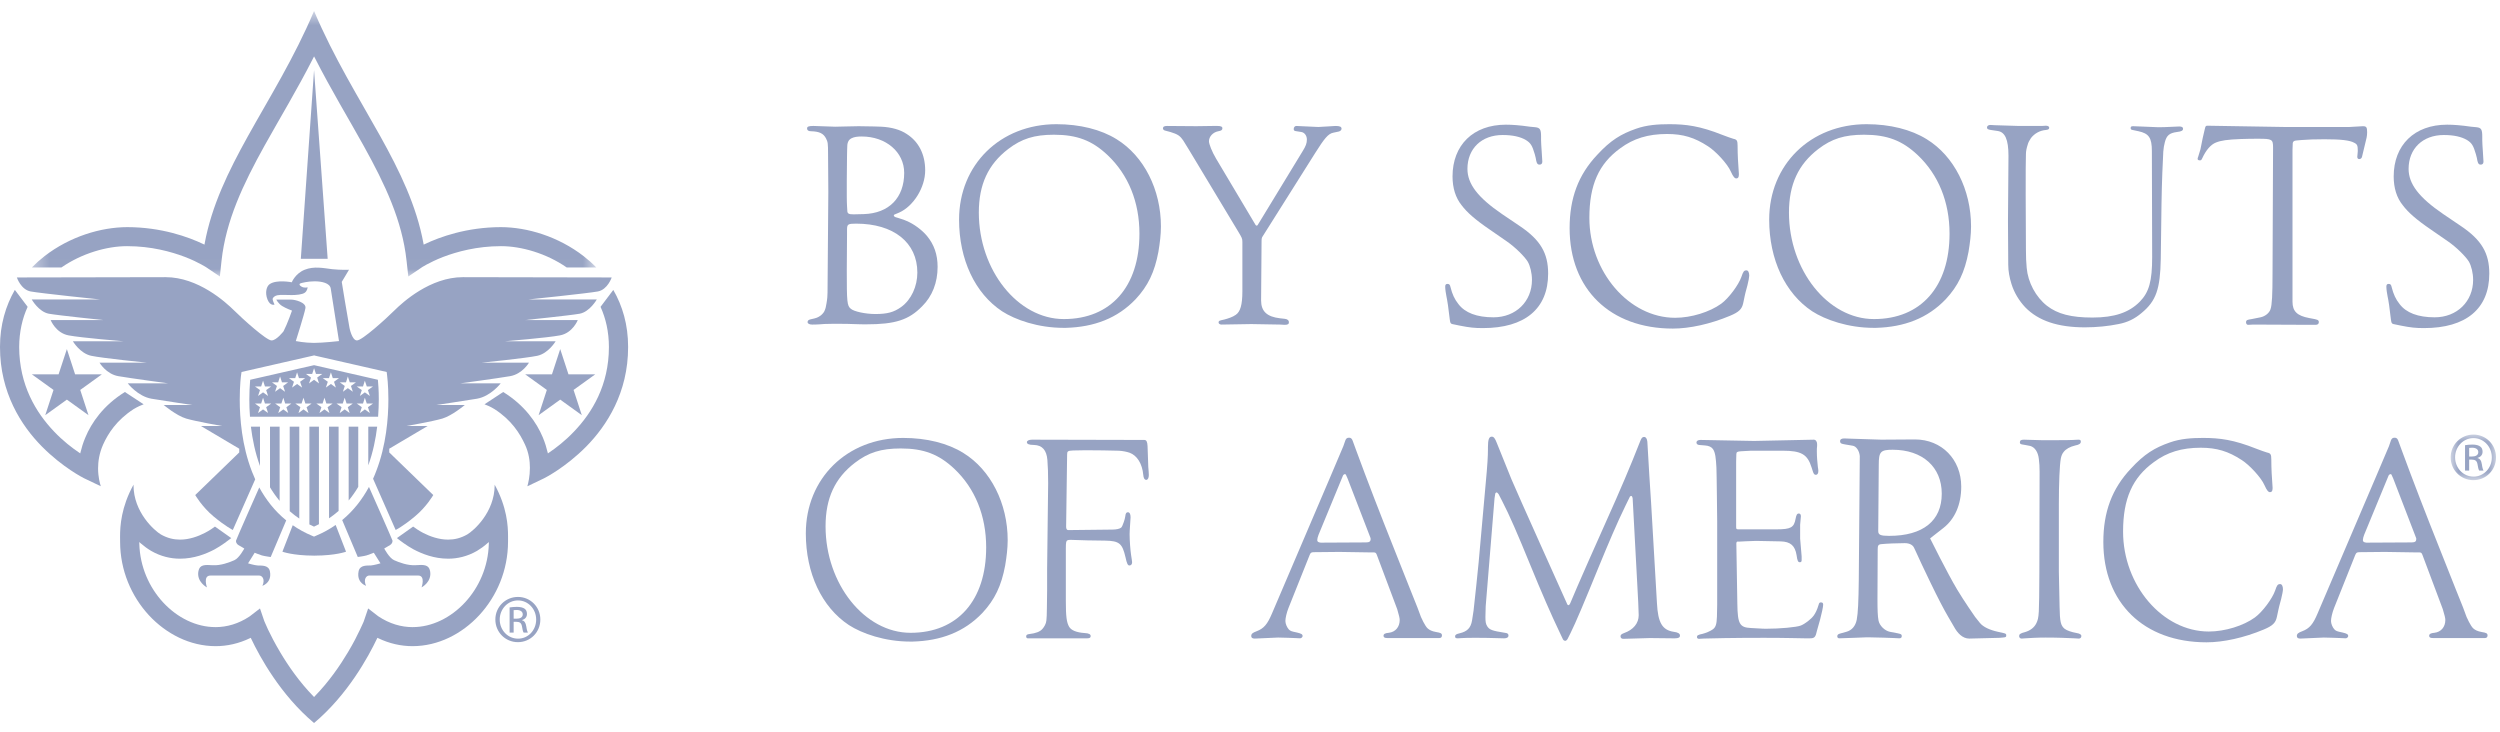 <?xml version="1.0" encoding="UTF-8"?>
<svg width="164px" height="48px" viewBox="0 0 164 48" version="1.1" xmlns="http://www.w3.org/2000/svg" xmlns:xlink="http://www.w3.org/1999/xlink">
    <!-- Generator: Sketch 54.1 (76490) - https://sketchapp.com -->
    <title>boyscout</title>
    <desc>Created with Sketch.</desc>
    <defs>
        <polygon id="path-1" points="0.353 0.571 37.38 0.571 37.38 17.984 0.353 17.984"></polygon>
        <polygon id="path-3" points="0.969 0.044 3.943 0.044 3.943 3.035 0.969 3.035"></polygon>
    </defs>
    <g id="Page-1" stroke="none" stroke-width="1" fill="none" fill-rule="evenodd">
        <g id="Client-Logos" transform="translate(-993, -263)">
            <g id="boyscout" transform="translate(993, 263)">
                <path d="M55.549,17.735 C55.549,19.811 55.565,20.057 55.813,20.255 C56.013,20.435 56.777,20.6 57.423,20.6 C58.203,20.6 58.634,20.485 59.117,20.14 C59.78,19.661 60.178,18.788 60.178,17.881 C60.178,15.905 58.618,14.671 56.164,14.671 C55.631,14.671 55.565,14.704 55.565,15.066 L55.565,15.411 C55.565,16.186 55.549,16.961 55.549,17.735 L55.549,17.735 Z M55.549,12.892 C55.549,13.435 55.582,13.731 55.582,13.797 C55.582,14.012 55.664,14.061 55.997,14.061 L56.661,14.045 C58.319,13.995 59.315,12.973 59.315,11.342 C59.315,9.976 58.12,8.954 56.527,8.954 C56.23,8.954 56.028,8.986 55.863,9.069 C55.764,9.119 55.698,9.186 55.664,9.25 C55.615,9.333 55.582,9.448 55.582,9.581 C55.582,9.679 55.565,9.893 55.565,10.19 L55.549,11.854 L55.549,12.892 Z M54.321,10.123 C54.321,9.383 54.304,9.316 54.189,9.086 C54.022,8.755 53.757,8.624 53.194,8.609 C53.027,8.609 52.944,8.542 52.944,8.428 C52.944,8.312 53.027,8.262 53.357,8.262 C53.357,8.262 54.602,8.312 54.787,8.312 C55.134,8.312 55.879,8.279 56.327,8.279 C57.025,8.279 57.823,8.312 57.823,8.312 C58.484,8.345 59.066,8.509 59.481,8.79 C60.279,9.3 60.692,10.142 60.692,11.178 C60.692,12.314 59.912,13.533 58.985,13.945 L58.669,14.078 C58.651,14.095 58.634,14.111 58.634,14.143 C58.634,14.176 58.669,14.211 58.735,14.242 L58.95,14.307 C59.233,14.39 59.4,14.457 59.464,14.49 C59.945,14.686 60.477,15.081 60.808,15.476 C61.274,16.038 61.507,16.695 61.507,17.504 C61.507,18.542 61.158,19.431 60.494,20.09 C59.613,20.995 58.717,21.276 56.826,21.276 C56.643,21.276 56.379,21.276 55.98,21.259 C55.648,21.243 55.381,21.243 55.183,21.243 L54.554,21.243 C54.189,21.243 53.939,21.259 53.774,21.276 C53.559,21.292 53.392,21.292 53.274,21.292 C53.093,21.292 52.977,21.226 52.977,21.128 C52.977,21.029 53.043,20.979 53.175,20.947 C53.572,20.864 53.656,20.831 53.856,20.683 C53.972,20.583 54.071,20.467 54.104,20.354 C54.153,20.255 54.189,20.09 54.22,19.892 C54.271,19.612 54.286,19.366 54.286,19.183 L54.338,12.595 L54.321,10.123 Z" id="Fill-1" fill="#97A3C3"></path>
                <path d="M74.747,15.329 C74.747,13.253 74.017,11.459 72.656,10.174 C71.645,9.219 70.649,8.838 69.138,8.838 C67.844,8.838 67.014,9.103 66.135,9.778 C64.824,10.783 64.211,12.1 64.211,13.945 C64.211,17.717 66.766,20.931 69.786,20.931 C72.873,20.931 74.747,18.805 74.747,15.329 L74.747,15.329 Z M69.769,21.507 C68.093,21.507 66.601,20.979 65.737,20.421 C63.961,19.248 62.915,17.026 62.915,14.407 C62.915,10.8 65.621,8.147 69.303,8.147 C70.832,8.147 72.225,8.493 73.255,9.136 C75.045,10.24 76.157,12.447 76.157,14.852 C76.157,15.379 76.091,15.922 75.992,16.516 C75.742,17.848 75.311,18.755 74.497,19.628 C73.303,20.879 71.777,21.457 69.918,21.507 L69.769,21.507 Z" id="Fill-3" fill="#97A3C3"></path>
                <path d="M76.404,8.559 C76.355,8.542 76.289,8.494 76.289,8.426 C76.289,8.311 76.371,8.263 76.553,8.263 C77.135,8.263 77.733,8.278 78.478,8.278 C78.895,8.278 79.308,8.263 79.541,8.263 L79.873,8.263 C80.088,8.263 80.189,8.311 80.189,8.411 C80.189,8.526 80.123,8.576 79.921,8.609 C79.574,8.675 79.308,8.954 79.308,9.268 C79.308,9.449 79.508,9.959 79.774,10.404 L82.363,14.752 C82.377,14.785 82.412,14.802 82.445,14.802 C82.478,14.802 82.513,14.769 82.61,14.588 L85.448,9.926 C85.663,9.582 85.731,9.399 85.731,9.152 C85.731,8.904 85.582,8.692 85.365,8.659 L85.05,8.609 C84.901,8.592 84.868,8.559 84.868,8.459 C84.868,8.344 84.951,8.263 85.035,8.263 C85.035,8.263 86.36,8.33 86.478,8.33 C86.676,8.33 87.473,8.263 87.605,8.263 C87.887,8.263 88.005,8.311 88.005,8.444 C88.005,8.526 87.939,8.592 87.838,8.625 L87.456,8.707 C87.124,8.775 86.876,9.087 86.263,10.059 L82.827,15.511 C82.777,15.576 82.759,15.659 82.759,15.807 L82.728,19.711 C82.728,20.435 83.126,20.782 83.97,20.88 L84.269,20.913 C84.453,20.93 84.552,21.013 84.552,21.145 C84.552,21.259 84.486,21.309 84.269,21.309 L83.987,21.292 C83.987,21.292 82.245,21.259 82.08,21.259 C81.865,21.259 80.123,21.292 80.123,21.292 C80.022,21.292 79.939,21.226 79.939,21.161 C79.939,21.028 80.022,21.028 80.305,20.963 C80.553,20.897 80.868,20.799 81.068,20.651 C81.366,20.452 81.5,19.99 81.5,19.119 L81.5,15.873 C81.5,15.642 81.465,15.594 81.25,15.23 L77.998,9.828 C77.649,9.268 77.566,9.069 77.318,8.888 C77.069,8.707 76.454,8.576 76.404,8.559" id="Fill-5" fill="#97A3C3"></path>
                <path d="M100.994,10.8 C100.879,10.8 100.827,10.75 100.778,10.552 C100.763,10.438 100.73,10.288 100.679,10.109 C100.514,9.548 100.414,9.383 100.097,9.185 C99.733,8.971 99.234,8.857 98.571,8.857 C97.193,8.857 96.264,9.747 96.264,11.079 C96.264,12.067 96.945,12.957 98.538,14.045 L99.684,14.819 C101.061,15.742 101.558,16.614 101.558,17.948 C101.558,20.255 100.031,21.523 97.277,21.523 C96.73,21.523 96.413,21.49 95.75,21.359 L95.269,21.259 C95.154,21.226 95.137,21.193 95.104,20.947 L94.987,20.024 C94.97,19.859 94.887,19.447 94.887,19.447 C94.855,19.283 94.805,18.986 94.805,18.805 C94.805,18.674 94.855,18.624 94.954,18.624 C95.071,18.624 95.119,18.674 95.154,18.84 C95.269,19.3 95.418,19.629 95.668,19.942 C96.101,20.519 96.879,20.816 97.975,20.816 C99.436,20.816 100.497,19.778 100.497,18.361 C100.497,17.914 100.379,17.438 100.216,17.159 C99.998,16.812 99.401,16.219 98.854,15.84 L97.76,15.083 C96.747,14.392 96.233,13.929 95.884,13.467 C95.486,12.974 95.286,12.331 95.286,11.574 C95.286,9.514 96.646,8.179 98.786,8.179 C99.203,8.179 99.684,8.214 100.365,8.312 C100.53,8.329 100.646,8.345 100.712,8.345 C101.028,8.378 101.094,8.495 101.094,8.955 L101.094,9.202 C101.094,9.481 101.176,10.421 101.176,10.602 C101.176,10.733 101.11,10.8 100.994,10.8" id="Fill-7" fill="#97A3C3"></path>
                <path d="M113.489,20.716 C112.195,21.259 110.834,21.555 109.74,21.555 C105.625,21.555 102.967,18.969 102.967,14.967 C102.967,13.005 103.534,11.474 104.777,10.157 C105.656,9.202 106.337,8.79 107.332,8.443 C108.029,8.197 108.76,8.147 109.507,8.147 C110.601,8.147 111.515,8.262 113.008,8.857 C113.309,8.971 113.538,9.054 113.705,9.104 C113.938,9.152 113.986,9.219 113.986,9.564 C113.986,10.157 114.021,10.733 114.07,11.393 L114.07,11.459 C114.07,11.64 114.004,11.705 113.905,11.705 C113.806,11.705 113.705,11.623 113.538,11.245 C113.323,10.75 112.56,9.926 112.046,9.597 C111.166,9.021 110.403,8.79 109.357,8.79 C108.112,8.79 107.152,9.086 106.288,9.728 C104.876,10.75 104.263,12.133 104.263,14.292 C104.263,17.817 106.853,20.847 109.889,20.847 C110.95,20.847 112.161,20.467 112.909,19.926 C113.406,19.564 114.052,18.69 114.236,18.162 C114.353,17.817 114.401,17.735 114.568,17.735 C114.684,17.735 114.75,17.881 114.75,18.081 C114.75,18.179 114.7,18.442 114.634,18.707 C114.535,19.036 114.453,19.414 114.453,19.414 L114.353,19.893 C114.269,20.271 114.087,20.467 113.489,20.716" id="Fill-9" fill="#97A3C3"></path>
                <path d="M127.89,15.329 C127.89,13.253 127.161,11.459 125.801,10.174 C124.788,9.219 123.793,8.838 122.282,8.838 C120.988,8.838 120.159,9.103 119.279,9.778 C117.967,10.783 117.356,12.1 117.356,13.945 C117.356,17.717 119.909,20.931 122.93,20.931 C126.016,20.931 127.89,18.805 127.89,15.329 L127.89,15.329 Z M122.914,21.507 C121.238,21.507 119.744,20.979 118.881,20.421 C117.106,19.248 116.059,17.026 116.059,14.407 C116.059,10.8 118.765,8.147 122.449,8.147 C123.975,8.147 125.368,8.493 126.398,9.136 C128.191,10.24 129.301,12.447 129.301,14.852 C129.301,15.379 129.235,15.922 129.136,16.516 C128.886,17.848 128.455,18.755 127.642,19.628 C126.449,20.879 124.92,21.457 123.062,21.507 L122.914,21.507 Z" id="Fill-11" fill="#97A3C3"></path>
                <path d="M130.876,8.214 C130.876,8.214 132.303,8.262 132.421,8.262 L133.948,8.262 L134.212,8.247 C134.344,8.247 134.428,8.297 134.428,8.378 C134.428,8.476 134.362,8.509 134.212,8.526 C133.813,8.559 133.464,8.757 133.233,9.054 C133.134,9.202 133.05,9.35 133.015,9.498 C132.951,9.695 132.901,9.911 132.901,10.109 C132.885,10.454 132.885,11.361 132.885,12.826 L132.901,16.383 C132.901,16.845 132.918,17.24 132.951,17.569 C133.033,18.524 133.547,19.481 134.278,20.057 C134.975,20.6 135.871,20.831 137.266,20.831 C138.709,20.831 139.67,20.5 140.368,19.793 C140.981,19.167 141.182,18.443 141.182,16.861 L141.163,9.911 C141.163,9.036 140.967,8.757 140.286,8.609 L139.97,8.542 C139.788,8.509 139.772,8.495 139.772,8.395 C139.772,8.312 139.805,8.279 139.937,8.279 L140.403,8.297 C141.099,8.329 141.497,8.345 141.563,8.345 C141.731,8.345 142.079,8.345 142.626,8.312 L142.957,8.297 C143.124,8.297 143.208,8.345 143.208,8.443 C143.208,8.559 143.124,8.624 142.81,8.659 C142.327,8.724 142.129,8.873 142.013,9.333 C141.962,9.514 141.929,9.728 141.912,9.943 C141.879,10.488 141.813,12.035 141.794,13.419 L141.747,16.976 C141.712,18.954 141.448,19.743 140.484,20.535 C140.036,20.914 139.572,21.145 138.975,21.259 C138.329,21.392 137.549,21.474 136.769,21.474 C134.994,21.474 133.715,21.045 132.852,20.155 C132.453,19.728 132.138,19.217 131.956,18.64 C131.822,18.212 131.741,17.785 131.741,17.373 C131.741,17.373 131.723,14.705 131.723,14.505 L131.756,10.223 C131.756,9.136 131.525,8.659 131.044,8.592 L130.596,8.526 C130.412,8.495 130.346,8.461 130.346,8.362 C130.346,8.262 130.445,8.197 130.561,8.197 L130.876,8.214 Z" id="Fill-13" fill="#97A3C3"></path>
                <path d="M144.632,8.477 C144.68,8.261 144.699,8.247 144.83,8.247 C144.83,8.247 149.625,8.33 149.842,8.33 L154.122,8.33 L155.003,8.28 C155.234,8.28 155.284,8.344 155.284,8.675 C155.284,8.806 155.269,8.921 155.251,9.021 L154.951,10.273 C154.937,10.371 154.853,10.437 154.77,10.437 C154.688,10.437 154.638,10.387 154.638,10.289 C154.638,10.173 154.671,10.058 154.671,9.911 C154.671,9.549 154.638,9.466 154.438,9.366 C154.141,9.201 153.559,9.135 152.481,9.135 C151.916,9.135 151.352,9.152 150.987,9.185 L150.622,9.218 C150.49,9.233 150.423,9.283 150.405,9.383 C150.405,9.383 150.388,9.713 150.388,9.828 L150.388,19.794 C150.388,20.42 150.688,20.716 151.484,20.864 L151.833,20.93 C151.932,20.963 152.116,20.963 152.116,21.127 C152.116,21.242 152.048,21.309 151.901,21.309 L151.569,21.309 L147.817,21.292 C147.734,21.292 147.553,21.309 147.47,21.309 C147.386,21.309 147.338,21.227 147.338,21.127 C147.338,21.094 147.352,21.03 147.418,20.996 C147.487,20.963 147.716,20.93 147.716,20.93 L148.297,20.814 C148.597,20.749 148.863,20.535 148.944,20.289 C149.045,20.008 149.078,19.316 149.078,17.947 L149.113,9.68 C149.113,9.135 149.045,9.102 148.147,9.102 C147.817,9.102 147.435,9.102 147.004,9.12 C146.11,9.152 145.691,9.218 145.363,9.351 C145.029,9.482 144.713,9.844 144.465,10.387 C144.415,10.502 144.38,10.52 144.314,10.52 C144.217,10.52 144.164,10.487 144.164,10.42 C144.164,10.371 144.18,10.339 144.199,10.289 L144.349,9.796 L144.498,9.054 L144.632,8.477 Z" id="Fill-15" fill="#97A3C3"></path>
                <path d="M162.735,10.8 C162.619,10.8 162.569,10.75 162.518,10.552 C162.503,10.438 162.468,10.288 162.417,10.109 C162.252,9.548 162.153,9.383 161.837,9.185 C161.473,8.971 160.974,8.857 160.311,8.857 C158.935,8.857 158.004,9.747 158.004,11.079 C158.004,12.067 158.685,12.957 160.279,14.045 L161.422,14.819 C162.8,15.742 163.298,16.614 163.298,17.948 C163.298,20.255 161.771,21.523 159.017,21.523 C158.471,21.523 158.155,21.49 157.49,21.359 L157.01,21.259 C156.894,21.226 156.878,21.193 156.842,20.947 L156.727,20.024 C156.712,19.859 156.627,19.447 156.627,19.447 C156.595,19.283 156.545,18.986 156.545,18.805 C156.545,18.674 156.595,18.624 156.694,18.624 C156.812,18.624 156.861,18.674 156.894,18.84 C157.01,19.3 157.16,19.629 157.41,19.942 C157.841,20.519 158.621,20.816 159.715,20.816 C161.176,20.816 162.237,19.778 162.237,18.361 C162.237,17.914 162.12,17.438 161.957,17.159 C161.74,16.812 161.143,16.219 160.595,15.84 L159.501,15.083 C158.487,14.392 157.973,13.929 157.625,13.467 C157.224,12.974 157.026,12.331 157.026,11.574 C157.026,9.514 158.388,8.179 160.528,8.179 C160.945,8.179 161.424,8.214 162.105,8.312 C162.27,8.329 162.386,8.345 162.454,8.345 C162.77,8.378 162.836,8.495 162.836,8.955 L162.836,9.202 C162.836,9.481 162.916,10.421 162.916,10.602 C162.916,10.733 162.85,10.8 162.735,10.8" id="Fill-17" fill="#97A3C3"></path>
                <path d="M64.693,35.911 C64.693,33.835 63.964,32.04 62.604,30.754 C61.591,29.8 60.596,29.419 59.085,29.419 C57.791,29.419 56.962,29.685 56.082,30.359 C54.77,31.364 54.157,32.681 54.157,34.526 C54.157,38.298 56.712,41.512 59.733,41.512 C62.819,41.512 64.693,39.386 64.693,35.911 L64.693,35.911 Z M59.715,42.088 C58.041,42.088 56.547,41.561 55.684,41.002 C53.909,39.829 52.862,37.607 52.862,34.988 C52.862,31.381 55.568,28.728 59.25,28.728 C60.778,28.728 62.173,29.074 63.2,29.717 C64.992,30.821 66.104,33.028 66.104,35.433 C66.104,35.959 66.038,36.504 65.939,37.097 C65.69,38.429 65.258,39.336 64.445,40.209 C63.25,41.461 61.725,42.038 59.865,42.088 L59.715,42.088 Z" id="Fill-19" fill="#97A3C3"></path>
                <path d="M75.062,28.86 C75.213,28.86 75.262,28.975 75.279,29.255 L75.328,30.639 C75.345,30.853 75.363,31.017 75.363,31.165 C75.363,31.348 75.297,31.479 75.196,31.479 C75.081,31.479 75.015,31.363 74.998,31.149 C74.932,30.424 74.597,29.882 74.102,29.699 C73.904,29.634 73.671,29.584 73.405,29.568 C72.891,29.551 71.894,29.536 71.215,29.536 L70.4,29.551 C70.036,29.568 70.003,29.601 70.003,29.831 L69.938,34.558 C69.938,34.691 69.987,34.774 70.069,34.774 L72.957,34.741 C73.237,34.741 73.454,34.691 73.553,34.608 C73.603,34.558 73.652,34.444 73.721,34.246 C73.77,34.113 73.801,33.984 73.819,33.867 C73.836,33.686 73.885,33.603 73.985,33.603 C74.102,33.603 74.166,33.718 74.166,33.934 C74.102,34.856 74.102,34.955 74.102,35.037 C74.102,35.465 74.152,36.093 74.201,36.42 C74.234,36.634 74.267,36.832 74.267,36.882 C74.267,37.013 74.201,37.096 74.086,37.096 C73.985,37.096 73.919,36.965 73.836,36.568 C73.622,35.648 73.436,35.482 72.493,35.465 C72.493,35.465 71.548,35.448 71.331,35.448 L70.251,35.415 C70.154,35.415 70.086,35.415 70.022,35.448 C69.938,35.482 69.919,35.598 69.919,35.975 L69.919,39.436 C69.919,40.439 69.97,40.836 70.135,41.115 C70.268,41.346 70.616,41.494 71.165,41.529 C71.43,41.543 71.548,41.61 71.548,41.725 C71.548,41.824 71.496,41.874 71.314,41.874 L67.416,41.874 C67.364,41.874 67.316,41.824 67.316,41.758 C67.316,41.658 67.364,41.61 67.531,41.593 C67.944,41.543 68.226,41.446 68.392,41.246 C68.493,41.132 68.627,40.918 68.643,40.703 C68.658,40.556 68.676,40.291 68.676,39.913 L68.691,38.743 L68.691,37.327 L68.759,31.694 C68.759,31.117 68.742,30.539 68.709,30.177 C68.658,29.536 68.377,29.205 67.83,29.189 C67.498,29.189 67.364,29.124 67.364,29.008 C67.364,28.91 67.498,28.843 67.698,28.843 L74.75,28.86 L75.062,28.86 Z" id="Fill-21" fill="#97A3C3"></path>
                <path d="M88.303,31.167 C88.285,31.117 88.254,31.101 88.221,31.101 C88.186,31.101 88.136,31.134 88.105,31.184 L86.495,35.086 C86.444,35.218 86.411,35.351 86.411,35.432 C86.411,35.53 86.479,35.582 86.644,35.598 L89.616,35.582 C89.831,35.582 89.913,35.515 89.913,35.367 C89.913,35.334 89.913,35.301 89.897,35.268 L88.404,31.396 L88.303,31.167 Z M88.122,29.272 L88.254,28.894 C88.303,28.761 88.371,28.713 88.503,28.713 C88.617,28.713 88.685,28.777 88.734,28.91 L88.951,29.503 C89.713,31.579 90.561,33.768 91.488,36.092 C92.336,38.249 92.85,39.501 92.982,39.848 L93.215,40.473 C93.215,40.473 93.479,41.082 93.663,41.23 C93.779,41.33 93.927,41.411 94.21,41.461 C94.509,41.511 94.592,41.544 94.592,41.691 C94.592,41.791 94.528,41.856 94.427,41.856 L91.009,41.856 C90.826,41.856 90.759,41.808 90.759,41.708 C90.759,41.592 90.859,41.529 91.108,41.511 C91.539,41.461 91.82,41.132 91.82,40.672 C91.82,40.541 91.771,40.358 91.657,39.963 L90.328,36.42 C90.278,36.272 90.227,36.239 90.128,36.239 L89.946,36.239 C89.249,36.239 88.555,36.206 87.855,36.206 L86.179,36.223 C86.097,36.223 86.047,36.239 86.014,36.258 C85.981,36.272 85.948,36.323 85.915,36.404 L84.52,39.896 C84.405,40.192 84.322,40.541 84.322,40.737 C84.322,40.918 84.423,41.149 84.537,41.28 C84.652,41.396 84.688,41.411 85.084,41.494 C85.367,41.561 85.451,41.611 85.451,41.727 C85.451,41.791 85.367,41.873 85.284,41.873 L84.921,41.856 C84.921,41.856 84.124,41.823 83.842,41.823 C83.707,41.823 82.314,41.891 82.314,41.891 C82.165,41.891 82.081,41.841 82.081,41.727 C82.081,41.577 82.165,41.511 82.43,41.411 C82.911,41.23 83.142,40.951 83.443,40.242 L87.276,31.267 L88.122,29.272 Z" id="Fill-23" fill="#97A3C3"></path>
                <path d="M107.102,32.698 C107.086,32.6 107.055,32.532 107.003,32.532 C106.97,32.532 106.921,32.567 106.905,32.615 L106.638,33.16 C106.075,34.312 105.511,35.646 104.88,37.179 C103.967,39.419 103.352,40.886 103.02,41.544 L102.838,41.907 C102.805,41.972 102.737,42.038 102.686,42.038 C102.587,42.038 102.539,41.972 102.506,41.891 L102.257,41.363 C101.792,40.391 101.146,38.926 100.333,36.932 C99.586,35.103 99.004,33.751 98.539,32.863 L98.309,32.417 C98.257,32.353 98.209,32.303 98.191,32.303 C98.143,32.303 98.108,32.336 98.092,32.369 L98.042,32.682 L97.462,39.765 L97.444,40.457 C97.444,40.786 97.462,40.919 97.561,41.082 C97.71,41.313 97.875,41.379 98.721,41.512 C98.888,41.529 98.956,41.576 98.956,41.691 C98.956,41.808 98.855,41.874 98.672,41.874 L98.009,41.857 C97.629,41.841 97.095,41.841 96.764,41.841 C96.416,41.841 96.135,41.841 95.918,41.857 L95.635,41.874 C95.487,41.874 95.454,41.841 95.454,41.741 C95.454,41.643 95.536,41.593 95.751,41.544 C96.249,41.427 96.48,41.198 96.566,40.705 L96.665,40.062 C96.698,39.881 96.998,36.9 96.998,36.9 L97.462,31.71 C97.578,30.491 97.609,29.915 97.609,29.486 L97.609,29.338 C97.609,28.843 97.677,28.644 97.86,28.644 C97.992,28.644 98.077,28.762 98.191,29.058 L99.154,31.446 C99.452,32.17 102.787,39.582 102.787,39.582 C102.803,39.65 102.855,39.7 102.886,39.7 C102.938,39.7 102.97,39.65 103.004,39.582 L103.466,38.496 C103.835,37.639 104.448,36.257 105.294,34.362 C106.289,32.155 107.018,30.426 107.499,29.189 L107.618,28.893 C107.684,28.729 107.75,28.663 107.849,28.663 C107.967,28.663 108.047,28.777 108.066,28.976 L108.198,31.217 C108.198,31.217 108.297,32.798 108.312,32.979 L108.696,39.567 C108.762,40.851 109.044,41.329 109.79,41.446 C110.072,41.479 110.206,41.562 110.206,41.691 C110.206,41.824 110.107,41.874 109.858,41.874 L109.79,41.874 C109.79,41.874 108.347,41.857 108.231,41.857 C108.099,41.857 107.07,41.891 107.07,41.891 C106.97,41.891 106.504,41.907 106.487,41.907 C106.372,41.907 106.306,41.841 106.306,41.741 C106.306,41.643 106.372,41.593 106.539,41.529 C107.15,41.313 107.499,40.886 107.499,40.357 C107.499,40.193 107.486,39.913 107.468,39.519 L107.4,38.232 L107.102,32.698 Z" id="Fill-25" fill="#97A3C3"></path>
                <path d="M114.221,29.602 C113.97,29.617 113.904,29.65 113.904,29.798 L113.891,30.277 L113.891,34.131 L113.891,34.543 C113.891,34.707 113.904,34.724 114.04,34.724 L116.545,34.724 C117.474,34.724 117.689,34.608 117.79,34.033 C117.839,33.769 117.889,33.686 118.007,33.686 C118.089,33.686 118.139,33.752 118.139,33.867 L118.089,34.427 L118.089,35.333 L118.188,36.503 L118.188,36.75 C118.188,36.833 118.155,36.883 118.073,36.883 C117.955,36.883 117.906,36.8 117.856,36.421 C117.755,35.795 117.456,35.531 116.809,35.515 C116.809,35.515 116.18,35.498 115.2,35.483 C114.917,35.483 114.071,35.531 114.071,35.531 L113.957,35.531 C113.924,35.548 113.904,35.598 113.904,35.646 L113.97,39.617 C113.988,40.934 114.122,41.165 114.867,41.198 C115.681,41.246 115.747,41.246 115.832,41.246 C116.76,41.246 117.856,41.148 118.139,41.033 C118.42,40.917 118.803,40.622 118.985,40.374 C119.101,40.208 119.2,40.012 119.299,39.683 C119.332,39.55 119.367,39.517 119.449,39.517 C119.548,39.517 119.6,39.55 119.6,39.665 C119.6,39.814 119.499,40.258 119.4,40.638 L119.2,41.346 C119.101,41.808 119.035,41.874 118.719,41.874 L118.422,41.874 C118.141,41.874 117.225,41.841 115.716,41.841 C113.677,41.841 112.199,41.874 111.766,41.889 L111.452,41.907 C111.369,41.907 111.32,41.857 111.32,41.791 C111.32,41.691 111.37,41.643 111.702,41.576 C111.9,41.527 112.216,41.395 112.366,41.281 C112.548,41.148 112.614,40.952 112.631,40.457 L112.647,39.683 L112.647,34.196 C112.647,34.196 112.614,30.869 112.597,30.672 C112.564,30.079 112.531,29.684 112.366,29.453 C112.267,29.321 112.1,29.239 111.851,29.222 L111.452,29.189 C111.353,29.172 111.287,29.124 111.287,29.026 C111.287,28.926 111.386,28.86 111.553,28.86 C111.553,28.86 114.987,28.926 115.07,28.926 C118.921,28.843 118.954,28.843 118.987,28.843 C119.117,28.843 119.202,28.976 119.202,29.124 L119.202,29.255 C119.185,29.371 119.185,29.486 119.185,29.617 C119.185,29.964 119.219,30.343 119.252,30.639 C119.268,30.738 119.284,30.821 119.284,30.886 C119.284,31.069 119.219,31.148 119.119,31.148 C119.037,31.148 118.987,31.102 118.938,30.969 L118.837,30.657 C118.571,29.8 118.158,29.567 116.946,29.567 L114.87,29.567 L114.221,29.602 Z" id="Fill-27" fill="#97A3C3"></path>
                <path d="M123.212,34.839 C123.212,35.087 123.363,35.153 123.928,35.153 C126.151,35.153 127.379,34.165 127.379,32.385 C127.379,30.639 126.118,29.503 124.159,29.503 C123.362,29.503 123.247,29.634 123.247,30.491 L123.212,34.839 Z M122.451,41.808 C122.451,41.808 120.873,41.873 120.657,41.873 C120.574,41.873 120.525,41.823 120.525,41.741 C120.525,41.659 120.574,41.592 120.709,41.561 L121.123,41.446 C121.487,41.346 121.72,41.066 121.802,40.654 C121.885,40.227 121.92,39.435 121.936,38.068 L122.002,29.915 C121.969,29.568 121.769,29.272 121.536,29.239 L121.057,29.158 C120.939,29.141 120.807,29.108 120.789,29.091 C120.741,29.075 120.709,29.008 120.709,28.942 C120.709,28.809 120.824,28.761 120.991,28.761 C121.074,28.761 121.388,28.777 121.388,28.777 C121.388,28.777 123.315,28.842 123.412,28.842 C124.923,28.827 125.604,28.827 125.62,28.827 C127.379,28.827 128.657,30.144 128.657,31.923 C128.657,33.094 128.242,34.049 127.478,34.642 L126.615,35.318 C126.615,35.318 127.742,37.591 128.392,38.678 C128.822,39.403 129.569,40.473 129.569,40.473 L129.885,40.868 C130.101,41.132 130.531,41.328 131.063,41.446 L131.426,41.528 C131.577,41.561 131.61,41.592 131.61,41.675 C131.61,41.791 131.577,41.808 131.376,41.823 L131.179,41.841 C131.179,41.841 129.403,41.891 129.185,41.891 C128.737,41.891 128.406,41.528 128.173,41.099 L127.808,40.473 C127.527,39.994 127.129,39.237 126.63,38.201 C126.182,37.277 125.868,36.603 125.668,36.158 L125.567,35.944 C125.488,35.763 125.286,35.63 124.954,35.63 C124.458,35.63 123.709,35.663 123.412,35.696 C123.212,35.713 123.177,35.796 123.177,36.042 L123.162,39.287 C123.162,40.027 123.177,40.423 123.23,40.704 C123.297,41.049 123.643,41.378 123.976,41.446 L124.489,41.544 C124.706,41.592 124.756,41.609 124.756,41.725 C124.756,41.823 124.706,41.873 124.59,41.873 L124.24,41.856 C124.24,41.856 123.032,41.808 122.582,41.808 L122.451,41.808 Z" id="Fill-29" fill="#97A3C3"></path>
                <path d="M135.109,39.815 C135.127,40.77 135.177,41.034 135.439,41.248 C135.59,41.363 135.872,41.462 136.237,41.529 C136.438,41.562 136.537,41.625 136.537,41.725 C136.537,41.824 136.469,41.891 136.372,41.891 L136.089,41.874 C135.674,41.856 135.026,41.824 134.197,41.824 C133.598,41.824 133.152,41.856 132.853,41.874 L132.62,41.891 C132.521,41.891 132.455,41.824 132.455,41.725 C132.455,41.612 132.521,41.544 132.853,41.462 C133.187,41.363 133.449,41.165 133.584,40.886 C133.767,40.506 133.767,40.31 133.782,37.591 L133.798,30.951 C133.798,30.639 133.782,30.36 133.749,30.112 C133.699,29.649 133.482,29.337 133.187,29.255 C133.051,29.222 132.653,29.156 132.653,29.156 C132.537,29.141 132.504,29.091 132.504,29.025 C132.504,28.893 132.57,28.843 132.77,28.843 C133.101,28.843 133.583,28.877 133.965,28.877 L134.595,28.877 C135.359,28.877 135.823,28.877 136.337,28.843 C136.469,28.843 136.502,28.877 136.502,28.975 C136.502,29.091 136.403,29.174 136.139,29.222 C135.79,29.305 135.524,29.453 135.375,29.649 C135.276,29.767 135.224,29.915 135.193,30.062 C135.109,30.491 135.061,31.727 135.061,33.094 L135.061,37.491 L135.109,39.815 Z" id="Fill-31" fill="#97A3C3"></path>
                <path d="M148.501,41.297 C147.207,41.84 145.845,42.136 144.751,42.136 C140.634,42.136 137.979,39.55 137.979,35.548 C137.979,33.586 138.545,32.055 139.789,30.738 C140.667,29.783 141.348,29.371 142.343,29.024 C143.04,28.778 143.771,28.728 144.516,28.728 C145.612,28.728 146.524,28.843 148.02,29.438 C148.318,29.552 148.549,29.635 148.716,29.685 C148.949,29.733 148.998,29.8 148.998,30.145 C148.998,30.738 149.031,31.314 149.081,31.973 L149.081,32.04 C149.081,32.221 149.015,32.286 148.914,32.286 C148.815,32.286 148.716,32.204 148.549,31.826 C148.334,31.331 147.572,30.507 147.057,30.178 C146.177,29.602 145.413,29.371 144.367,29.371 C143.122,29.371 142.161,29.667 141.3,30.309 C139.888,31.331 139.274,32.714 139.274,34.873 C139.274,38.398 141.862,41.428 144.898,41.428 C145.961,41.428 147.174,41.048 147.919,40.507 C148.417,40.145 149.064,39.271 149.248,38.743 C149.362,38.398 149.413,38.316 149.579,38.316 C149.696,38.316 149.762,38.462 149.762,38.661 C149.762,38.761 149.71,39.023 149.645,39.288 C149.546,39.617 149.465,39.995 149.465,39.995 L149.362,40.474 C149.281,40.852 149.098,41.048 148.501,41.297" id="Fill-33" fill="#97A3C3"></path>
                <path d="M156.895,31.167 C156.88,31.117 156.847,31.101 156.812,31.101 C156.781,31.101 156.73,31.134 156.697,31.184 L155.087,35.086 C155.037,35.218 155.004,35.351 155.004,35.432 C155.004,35.53 155.07,35.582 155.237,35.598 L158.207,35.582 C158.424,35.582 158.507,35.515 158.507,35.367 C158.507,35.334 158.507,35.301 158.488,35.268 L156.998,31.396 L156.895,31.167 Z M156.715,29.272 L156.845,28.894 C156.895,28.761 156.961,28.713 157.093,28.713 C157.213,28.713 157.277,28.777 157.326,28.91 L157.543,29.503 C158.306,31.579 159.153,33.768 160.081,36.092 C160.927,38.249 161.441,39.501 161.576,39.848 L161.807,40.473 C161.807,40.473 162.073,41.082 162.255,41.23 C162.37,41.33 162.521,41.411 162.803,41.461 C163.101,41.511 163.183,41.544 163.183,41.691 C163.183,41.791 163.119,41.856 163.018,41.856 L159.601,41.856 C159.417,41.856 159.353,41.808 159.353,41.708 C159.353,41.592 159.452,41.529 159.699,41.511 C160.131,41.461 160.414,41.132 160.414,40.672 C160.414,40.541 160.364,40.358 160.248,39.963 L158.919,36.42 C158.87,36.272 158.82,36.239 158.721,36.239 L158.538,36.239 C157.842,36.239 157.145,36.206 156.447,36.206 L154.771,36.223 C154.689,36.223 154.641,36.239 154.606,36.258 C154.573,36.272 154.542,36.323 154.505,36.404 L153.111,39.896 C152.996,40.192 152.914,40.541 152.914,40.737 C152.914,40.918 153.013,41.149 153.13,41.28 C153.246,41.396 153.279,41.411 153.675,41.494 C153.96,41.561 154.042,41.611 154.042,41.727 C154.042,41.791 153.96,41.873 153.877,41.873 L153.512,41.856 C153.512,41.856 152.715,41.823 152.433,41.823 C152.299,41.823 150.906,41.891 150.906,41.891 C150.755,41.891 150.674,41.841 150.674,41.727 C150.674,41.577 150.755,41.511 151.021,41.411 C151.504,41.23 151.735,40.951 152.034,40.242 L155.867,31.267 L156.715,29.272 Z" id="Fill-35" fill="#97A3C3"></path>
                <path d="M33.695,40.586 L33.886,40.586 C34.105,40.586 34.293,40.507 34.293,40.302 C34.293,40.159 34.185,40.014 33.886,40.014 C33.803,40.014 33.742,40.021 33.695,40.026 L33.695,40.586 Z M33.695,41.5 L33.43,41.5 L33.43,39.848 C33.57,39.831 33.701,39.81 33.9,39.81 C34.152,39.81 34.319,39.862 34.418,39.934 C34.517,40.007 34.569,40.119 34.569,40.278 C34.569,40.493 34.425,40.624 34.244,40.678 L34.244,40.691 C34.39,40.719 34.489,40.848 34.524,41.093 C34.562,41.348 34.602,41.448 34.63,41.5 L34.352,41.5 C34.31,41.447 34.272,41.298 34.239,41.081 C34.199,40.869 34.093,40.791 33.879,40.791 L33.695,40.791 L33.695,41.5 Z M33.973,39.388 C33.317,39.388 32.782,39.948 32.782,40.64 C32.782,41.343 33.317,41.895 33.98,41.895 C34.644,41.903 35.173,41.343 35.173,40.643 C35.173,39.948 34.644,39.388 33.98,39.388 L33.973,39.388 Z M33.98,39.159 C34.795,39.159 35.446,39.814 35.446,40.64 C35.446,41.476 34.795,42.126 33.973,42.126 C33.157,42.126 32.495,41.476 32.495,40.64 C32.495,39.814 33.157,39.159 33.973,39.159 L33.98,39.159 Z" id="Fill-37" fill="#97A3C3"></path>
                <polygon id="Fill-39" fill="#97A3C3" points="4.387 22.901 4.927 24.558 6.679 24.558 5.264 25.58 5.804 27.236 4.387 26.215 2.969 27.236 3.51 25.58 2.091 24.558 3.843 24.558"></polygon>
                <polygon id="Fill-41" fill="#97A3C3" points="36.75 22.901 37.292 24.558 39.045 24.558 37.626 25.58 38.167 27.236 36.75 26.215 35.333 27.236 35.873 25.58 34.454 24.558 36.208 24.558"></polygon>
                <path d="M8.193,25.715 C6.777,26.594 6.001,27.732 5.602,28.691 C5.45,29.047 5.351,29.38 5.282,29.668 L5.265,29.742 L5.204,29.701 C4.735,29.385 4.127,28.922 3.538,28.299 C2.371,27.073 1.263,25.273 1.258,22.763 C1.264,21.763 1.464,20.889 1.813,20.128 L0.974,19.016 C0.372,20.063 0,21.309 0,22.747 L0,22.77 L0,22.772 C0,25.756 1.39,27.916 2.753,29.294 C4.118,30.673 5.478,31.356 5.518,31.375 L6.612,31.897 C6.55,31.699 6.434,31.275 6.434,30.727 C6.434,30.272 6.513,29.732 6.76,29.173 C7.09,28.435 7.649,27.563 8.761,26.841 C9.037,26.673 9.289,26.57 9.423,26.522 C9.112,26.323 8.382,25.834 8.193,25.715" id="Fill-43" fill="#97A3C3"></path>
                <path d="M38.457,29.293 C39.811,27.917 41.204,25.758 41.204,22.774 L41.204,22.765 L41.204,22.748 C41.204,21.308 40.836,20.063 40.232,19.018 L39.396,20.129 C39.74,20.889 39.943,21.763 39.945,22.765 C39.943,25.274 38.837,27.074 37.666,28.299 C37.076,28.924 36.469,29.386 36.006,29.699 L35.943,29.743 L35.922,29.668 C35.855,29.379 35.756,29.046 35.608,28.691 C35.207,27.731 34.43,26.593 33.011,25.715 C32.824,25.834 32.092,26.324 31.783,26.522 C31.919,26.57 32.169,26.672 32.447,26.843 C33.562,27.562 34.106,28.439 34.443,29.172 C34.689,29.701 34.762,30.234 34.762,30.693 C34.762,31.249 34.653,31.698 34.594,31.901 L35.688,31.377 C35.73,31.356 37.091,30.675 38.457,29.293" id="Fill-45" fill="#97A3C3"></path>
                <g id="Group-49" transform="translate(1.737, 0.154)">
                    <mask id="mask-2" fill="white">
                        <use xlink:href="#path-1"></use>
                    </mask>
                    <g id="Clip-48"></g>
                    <path d="M26.261,17.194 C26.506,17.063 26.864,16.884 27.32,16.706 C28.237,16.356 29.554,15.994 31.122,15.994 L31.14,15.994 C32.451,15.994 34.094,16.46 35.44,17.392 L37.38,17.392 C37.123,17.125 36.842,16.877 36.552,16.651 C34.888,15.363 32.851,14.749 31.124,14.746 C28.878,14.749 27.115,15.389 26.117,15.865 L26.056,15.894 L26.044,15.825 C25.585,13.329 24.487,11.082 23.213,8.789 C21.802,6.256 20.173,3.653 18.865,0.57 C17.561,3.653 15.928,6.256 14.521,8.789 C13.248,11.082 12.147,13.329 11.688,15.825 L11.678,15.894 L11.617,15.865 C10.618,15.389 8.855,14.749 6.611,14.746 C4.881,14.749 2.844,15.363 1.182,16.651 C0.893,16.877 0.614,17.125 0.353,17.392 L2.292,17.392 C3.639,16.46 5.281,15.994 6.592,15.994 L6.603,15.994 L6.611,15.994 C8.18,15.994 9.493,16.356 10.41,16.706 C10.872,16.884 11.23,17.063 11.469,17.194 C11.591,17.258 11.681,17.313 11.739,17.346 C11.768,17.367 11.789,17.38 11.801,17.387 C11.81,17.391 11.815,17.394 11.815,17.394 L11.82,17.396 L11.82,17.399 L12.685,17.984 L12.796,16.946 C13.083,14.323 14.201,11.948 15.621,9.394 C16.618,7.603 17.755,5.732 18.82,3.637 L18.865,3.546 L18.914,3.637 C19.977,5.732 21.118,7.603 22.11,9.394 C23.53,11.948 24.649,14.323 24.932,16.946 L25.048,17.984 L25.908,17.403 L25.913,17.399 L25.922,17.394 C25.922,17.394 25.924,17.391 25.929,17.387 C25.943,17.38 25.966,17.367 25.993,17.346 C26.052,17.313 26.144,17.258 26.261,17.194" id="Fill-47" fill="#97A3C3" mask="url(#mask-2)"></path>
                </g>
                <path d="M7.876,35.183 C7.876,35.323 7.879,35.443 7.879,35.535 C7.879,37.419 8.623,39.119 9.767,40.359 C10.912,41.595 12.475,42.385 14.137,42.388 L14.141,42.388 C14.898,42.388 15.666,42.219 16.404,41.862 L16.451,41.84 L16.472,41.888 C17.043,43.093 18.403,45.583 20.602,47.43 C22.808,45.578 24.158,43.093 24.734,41.888 L24.755,41.84 L24.804,41.862 C25.54,42.219 26.31,42.388 27.063,42.388 L27.065,42.388 L27.069,42.388 C28.734,42.385 30.292,41.595 31.437,40.359 C32.583,39.119 33.325,37.419 33.327,35.535 C33.327,35.443 33.328,35.323 33.328,35.183 C33.328,34.5 33.261,33.273 32.45,31.795 L32.45,31.823 C32.446,33.614 31.07,34.814 30.65,35.061 C30.219,35.307 29.804,35.399 29.398,35.399 L29.391,35.399 C28.792,35.399 28.21,35.188 27.772,34.966 C27.458,34.802 27.221,34.63 27.102,34.543 L26.037,35.299 C26.205,35.433 26.674,35.795 27.135,36.042 C27.696,36.337 28.479,36.65 29.398,36.65 L29.403,36.65 C30.002,36.65 30.657,36.504 31.288,36.14 C31.52,36.002 31.753,35.835 31.975,35.637 L32.069,35.557 L32.066,35.68 C32.028,37.171 31.423,38.526 30.511,39.512 C29.568,40.533 28.321,41.138 27.076,41.138 L27.076,41.14 L27.069,41.14 C26.318,41.137 25.559,40.924 24.812,40.426 L24.151,39.914 L23.866,40.752 L23.866,40.754 C23.85,40.78 23.838,40.819 23.817,40.869 C23.772,40.966 23.708,41.116 23.617,41.302 C23.444,41.673 23.18,42.195 22.825,42.788 C22.294,43.681 21.566,44.733 20.649,45.674 C20.647,45.68 20.644,45.683 20.642,45.685 L20.602,45.723 L20.567,45.685 C20.564,45.683 20.56,45.68 20.555,45.674 C19.64,44.733 18.91,43.681 18.381,42.788 C18.028,42.195 17.762,41.673 17.585,41.302 C17.498,41.116 17.434,40.966 17.392,40.869 C17.37,40.819 17.351,40.78 17.342,40.754 L17.342,40.752 L17.34,40.752 L17.055,39.914 L16.388,40.428 C15.647,40.924 14.888,41.137 14.137,41.14 C14.132,41.14 14.129,41.138 14.129,41.138 C12.882,41.138 11.636,40.533 10.695,39.512 C9.786,38.526 9.179,37.171 9.14,35.68 L9.137,35.557 L9.225,35.637 C9.453,35.835 9.684,36.002 9.918,36.14 C10.547,36.504 11.202,36.65 11.803,36.65 L11.806,36.65 L11.812,36.65 C12.727,36.65 13.51,36.338 14.073,36.042 C14.528,35.795 15.001,35.433 15.171,35.299 L14.101,34.543 C13.985,34.63 13.748,34.802 13.434,34.961 C12.994,35.188 12.411,35.399 11.819,35.399 L11.812,35.399 C11.402,35.399 10.987,35.307 10.554,35.061 C10.139,34.814 8.758,33.612 8.758,31.823 L8.758,31.795 C7.947,33.273 7.878,34.5 7.876,35.183" id="Fill-50" fill="#97A3C3"></path>
                <polygon id="Fill-52" fill="#97A3C3" points="19.734 16.977 21.495 16.977 20.602 4.603"></polygon>
                <path d="M16.459,27.99 C16.558,28.807 16.738,29.704 17.056,30.569 L17.056,27.99 L16.459,27.99 Z" id="Fill-54" fill="#97A3C3"></path>
                <path d="M17.712,27.99 L17.712,31.968 C17.898,32.276 18.108,32.576 18.343,32.857 L18.343,27.99 L17.712,27.99 Z" id="Fill-56" fill="#97A3C3"></path>
                <path d="M19.005,27.99 L19.005,33.532 C19.199,33.706 19.409,33.868 19.633,34.018 L19.633,27.99 L19.005,27.99 Z" id="Fill-58" fill="#97A3C3"></path>
                <path d="M20.295,27.99 L20.295,34.402 C20.391,34.454 20.493,34.499 20.599,34.547 C20.709,34.497 20.815,34.444 20.922,34.388 L20.922,27.99 L20.295,27.99 Z" id="Fill-60" fill="#97A3C3"></path>
                <path d="M21.585,27.99 L21.585,34.002 C21.807,33.851 22.017,33.688 22.212,33.516 L22.212,27.99 L21.585,27.99 Z" id="Fill-62" fill="#97A3C3"></path>
                <path d="M22.873,27.99 L22.873,32.833 C23.108,32.551 23.318,32.247 23.501,31.938 L23.501,27.99 L22.873,27.99 Z" id="Fill-64" fill="#97A3C3"></path>
                <path d="M24.743,27.99 L24.159,27.99 L24.159,30.525 C24.47,29.669 24.647,28.792 24.743,27.99" id="Fill-66" fill="#97A3C3"></path>
                <path d="M17.179,36.436 C17.355,36.486 17.758,36.541 17.758,36.541 L18.776,34.137 C18.011,33.518 17.442,32.77 17.007,31.977 C16.789,32.47 15.498,35.381 15.484,35.463 C15.467,35.549 15.515,35.686 15.64,35.756 C15.766,35.827 16.026,35.982 16.026,35.982 C16.026,35.982 15.693,36.61 15.376,36.748 C15.064,36.887 14.484,37.11 13.959,37.079 C13.438,37.043 13.101,37.032 13.018,37.46 C12.875,38.172 13.577,38.534 13.577,38.534 C13.577,38.534 13.297,37.756 13.805,37.756 L17.004,37.756 C17.199,37.756 17.407,37.998 17.214,38.434 C17.634,38.256 17.794,37.912 17.706,37.477 C17.617,37.043 17.129,37.112 16.903,37.096 C16.672,37.079 16.273,36.955 16.273,36.955 L16.707,36.26 C16.707,36.26 17.004,36.381 17.179,36.436" id="Fill-68" fill="#97A3C3"></path>
                <path d="M22.928,21.514 C22.928,21.514 23.088,22.333 23.418,22.333 C23.753,22.333 25.3,20.935 25.868,20.37 C26.436,19.808 28.231,18.182 30.365,18.182 C32.498,18.182 40.127,18.201 40.127,18.201 C40.127,18.201 39.864,18.999 39.218,19.12 C38.569,19.242 34.65,19.646 34.65,19.646 L39.149,19.646 C39.149,19.646 38.692,20.456 38.025,20.58 C37.362,20.697 34.442,20.997 34.442,20.997 L37.902,20.997 C37.902,20.997 37.572,21.846 36.731,22.001 C35.892,22.161 33.146,22.385 33.146,22.385 L36.451,22.385 C36.451,22.385 35.979,23.185 35.246,23.34 C34.511,23.497 31.607,23.79 31.607,23.79 L34.702,23.79 C34.702,23.79 34.268,24.539 33.459,24.677 C32.656,24.816 30.204,25.146 30.204,25.146 L32.846,25.146 C32.846,25.146 32.201,25.997 31.289,26.156 C30.381,26.308 28.597,26.57 28.597,26.57 L30.489,26.57 C30.489,26.57 29.664,27.264 29.019,27.458 C28.371,27.649 26.673,27.944 26.673,27.944 L28.055,27.944 L25.535,29.435 L25.535,29.68 L28.422,32.475 C28.422,32.475 27.987,33.24 27.215,33.88 C26.447,34.523 25.955,34.766 25.955,34.766 L24.474,31.406 C24.545,31.242 24.616,31.082 24.677,30.914 C25.339,29.202 25.478,27.421 25.478,26.187 C25.478,25.249 25.394,24.628 25.393,24.62 L25.366,24.402 L20.673,23.332 L20.606,23.313 L20.533,23.332 L15.845,24.402 L15.813,24.62 C15.81,24.628 15.727,25.254 15.727,26.211 C15.727,27.444 15.866,29.225 16.526,30.93 C16.592,31.102 16.666,31.275 16.741,31.444 L15.273,34.766 C15.273,34.766 14.785,34.523 14.012,33.88 C13.245,33.24 12.807,32.475 12.807,32.475 L15.694,29.68 L15.694,29.435 L13.177,27.944 L14.556,27.944 C14.556,27.944 12.859,27.649 12.213,27.458 C11.563,27.264 10.743,26.57 10.743,26.57 L12.631,26.57 C12.631,26.57 10.848,26.308 9.938,26.156 C9.029,25.997 8.38,25.146 8.38,25.146 L11.023,25.146 C11.023,25.146 8.572,24.816 7.766,24.677 C6.964,24.539 6.528,23.79 6.528,23.79 L9.623,23.79 C9.623,23.79 6.717,23.497 5.984,23.34 C5.248,23.185 4.779,22.385 4.779,22.385 L8.081,22.385 C8.081,22.385 5.338,22.161 4.499,22.001 C3.657,21.846 3.323,20.997 3.323,20.997 L6.787,20.997 C6.787,20.997 3.865,20.697 3.204,20.58 C2.538,20.456 2.082,19.646 2.082,19.646 L6.578,19.646 C6.578,19.646 2.662,19.242 2.012,19.12 C1.364,18.999 1.107,18.201 1.107,18.201 C1.107,18.201 8.73,18.182 10.865,18.182 C12.998,18.182 14.792,19.808 15.362,20.37 C15.93,20.935 17.479,22.333 17.813,22.333 C18.141,22.333 18.601,21.732 18.601,21.732 C18.864,21.221 19.155,20.375 19.155,20.375 C19.155,20.375 18.759,20.232 18.507,20.073 C18.259,19.92 18.125,19.654 18.125,19.654 L19.105,19.654 C19.35,19.654 20.104,19.84 20.036,20.216 C19.97,20.597 19.405,22.375 19.405,22.375 C19.405,22.375 19.998,22.494 20.59,22.494 C21.182,22.494 22.238,22.375 22.238,22.375 C22.238,22.375 21.75,19.275 21.696,18.925 C21.643,18.57 21.104,18.454 20.644,18.454 C20.18,18.454 19.814,18.558 19.722,18.582 C19.629,18.609 19.602,18.702 19.786,18.806 C19.97,18.913 20.18,18.847 20.18,18.847 C20.18,18.847 20.17,19.07 19.998,19.199 C19.826,19.327 19.418,19.356 19.141,19.356 C18.864,19.356 18.365,19.327 18.191,19.37 C18.025,19.408 17.929,19.497 17.893,19.577 C17.849,19.654 18.009,19.98 18.009,19.98 C18.009,19.98 17.731,20.099 17.547,19.646 C17.365,19.183 17.491,18.773 17.691,18.639 C18.153,18.32 19.141,18.518 19.141,18.518 C19.141,18.518 19.367,17.944 19.984,17.696 C20.602,17.447 21.222,17.59 21.788,17.658 C22.356,17.72 22.895,17.696 22.895,17.696 L22.419,18.492 C22.419,18.492 22.808,20.892 22.928,21.514" id="Fill-70" fill="#97A3C3"></path>
                <path d="M22.019,34.437 C21.631,34.708 21.199,34.949 20.721,35.148 L20.6,35.201 L20.475,35.148 C20.006,34.954 19.585,34.718 19.203,34.454 L18.526,36.191 C18.526,36.191 19.193,36.444 20.582,36.449 C20.582,36.451 20.582,36.451 20.588,36.451 L20.614,36.451 L20.645,36.451 L20.645,36.449 C22.038,36.444 22.7,36.191 22.7,36.191 L22.019,34.437 Z" id="Fill-72" fill="#97A3C3"></path>
                <path d="M27.267,37.076 C26.74,37.111 26.165,36.887 25.851,36.747 C25.535,36.609 25.205,35.982 25.205,35.982 C25.205,35.982 25.465,35.826 25.589,35.754 C25.709,35.685 25.761,35.549 25.747,35.461 C25.728,35.38 24.376,32.325 24.204,31.942 C23.774,32.74 23.202,33.494 22.447,34.116 L23.47,36.538 C23.47,36.538 23.874,36.487 24.046,36.435 C24.224,36.382 24.521,36.259 24.521,36.259 L24.96,36.954 C24.96,36.954 24.555,37.076 24.331,37.094 C24.102,37.109 23.612,37.04 23.524,37.476 C23.437,37.913 23.593,38.256 24.013,38.433 C23.821,37.995 24.033,37.754 24.224,37.754 L27.425,37.754 C27.934,37.754 27.654,38.533 27.654,38.533 C27.654,38.533 28.352,38.173 28.213,37.457 C28.13,37.032 27.793,37.04 27.267,37.076" id="Fill-74" fill="#97A3C3"></path>
                <path d="M24.136,25.588 L24.264,25.976 L23.934,25.738 L23.608,25.976 L23.734,25.588 L23.404,25.353 L23.812,25.353 L23.934,24.972 L24.061,25.353 L24.466,25.353 L24.136,25.588 Z M24.264,27.096 L23.934,26.857 L23.608,27.096 L23.734,26.712 L23.404,26.474 L23.812,26.474 L23.934,26.091 L24.061,26.474 L24.466,26.474 L24.136,26.712 L24.264,27.096 Z M23.147,25.698 L22.819,25.463 L22.496,25.698 L22.617,25.319 L22.291,25.081 L22.696,25.081 L22.819,24.696 L22.944,25.081 L23.35,25.081 L23.022,25.319 L23.147,25.698 Z M22.939,27.096 L22.611,26.857 L22.284,27.096 L22.407,26.712 L22.079,26.474 L22.484,26.474 L22.611,26.091 L22.736,26.474 L23.14,26.474 L22.814,26.712 L22.939,27.096 Z M21.707,25.188 L21.377,25.424 L21.504,25.044 L21.176,24.807 L21.581,24.807 L21.707,24.426 L21.831,24.807 L22.235,24.807 L21.911,25.044 L22.034,25.424 L21.707,25.188 Z M21.614,27.096 L21.284,26.857 L20.957,27.096 L21.084,26.712 L20.756,26.474 L21.16,26.474 L21.284,26.091 L21.412,26.474 L21.817,26.474 L21.488,26.712 L21.614,27.096 Z M20.273,25.153 L20.401,24.769 L20.073,24.532 L20.479,24.532 L20.603,24.151 L20.729,24.532 L21.134,24.532 L20.806,24.769 L20.929,25.153 L20.603,24.913 L20.273,25.153 Z M20.238,27.096 L19.908,26.857 L19.581,27.096 L19.706,26.712 L19.376,26.474 L19.781,26.474 L19.908,26.091 L20.033,26.474 L20.438,26.474 L20.111,26.712 L20.238,27.096 Z M18.958,24.807 L19.366,24.807 L19.488,24.426 L19.613,24.807 L20.017,24.807 L19.687,25.044 L19.818,25.426 L19.488,25.189 L19.159,25.426 L19.284,25.044 L18.958,24.807 Z M18.909,27.096 L18.586,26.857 L18.253,27.096 L18.381,26.712 L18.049,26.474 L18.458,26.474 L18.586,26.091 L18.709,26.474 L19.111,26.474 L18.786,26.712 L18.909,27.096 Z M17.843,25.081 L18.247,25.081 L18.372,24.698 L18.498,25.081 L18.9,25.081 L18.576,25.319 L18.699,25.7 L18.372,25.463 L18.044,25.7 L18.168,25.319 L17.843,25.081 Z M17.461,25.588 L17.586,25.976 L17.256,25.738 L16.927,25.976 L17.056,25.588 L16.728,25.353 L17.131,25.353 L17.256,24.972 L17.382,25.353 L17.789,25.353 L17.461,25.588 Z M17.586,27.096 L17.256,26.857 L16.927,27.096 L17.056,26.712 L16.728,26.474 L17.131,26.474 L17.256,26.091 L17.382,26.474 L17.789,26.474 L17.461,26.712 L17.586,27.096 Z M24.79,24.913 L20.603,23.955 L16.413,24.913 C16.41,24.97 16.405,25.034 16.398,25.108 C16.377,25.372 16.356,25.753 16.356,26.21 C16.356,26.548 16.366,26.931 16.399,27.339 L24.804,27.339 C24.834,26.92 24.849,26.531 24.849,26.189 C24.849,25.61 24.813,25.162 24.79,24.913 L24.79,24.913 Z" id="Fill-76" fill="#97A3C3"></path>
                <g id="Group-80" transform="translate(159.795, 28.464)">
                    <mask id="mask-4" fill="white">
                        <use xlink:href="#path-3"></use>
                    </mask>
                    <g id="Clip-79"></g>
                    <path d="M2.465,0.044 C3.29,0.044 3.943,0.707 3.943,1.535 C3.943,2.378 3.29,3.035 2.461,3.035 C1.636,3.035 0.969,2.378 0.969,1.535 C0.969,0.707 1.636,0.044 2.461,0.044 L2.465,0.044 Z M2.461,0.275 C1.796,0.275 1.259,0.84 1.259,1.535 C1.259,2.244 1.798,2.802 2.465,2.802 C3.135,2.809 3.669,2.244 3.669,1.544 C3.669,0.84 3.135,0.275 2.465,0.275 L2.461,0.275 Z M2.182,2.406 L1.911,2.406 L1.911,0.742 C2.053,0.719 2.187,0.699 2.388,0.699 C2.644,0.699 2.805,0.752 2.906,0.826 C3.007,0.899 3.062,1.011 3.062,1.171 C3.062,1.39 2.913,1.523 2.731,1.576 L2.731,1.588 C2.88,1.614 2.981,1.747 3.015,1.994 C3.052,2.252 3.095,2.352 3.121,2.406 L2.842,2.406 C2.8,2.352 2.76,2.199 2.727,1.98 C2.687,1.768 2.578,1.688 2.366,1.688 L2.182,1.688 L2.182,2.406 Z M2.182,1.483 L2.369,1.483 C2.593,1.483 2.781,1.404 2.781,1.195 C2.781,1.049 2.673,0.906 2.369,0.906 C2.286,0.906 2.223,0.911 2.182,0.919 L2.182,1.483 Z" id="Fill-78" fill="#97A3C3" mask="url(#mask-4)"></path>
                </g>
            </g>
        </g>
    </g>
</svg>